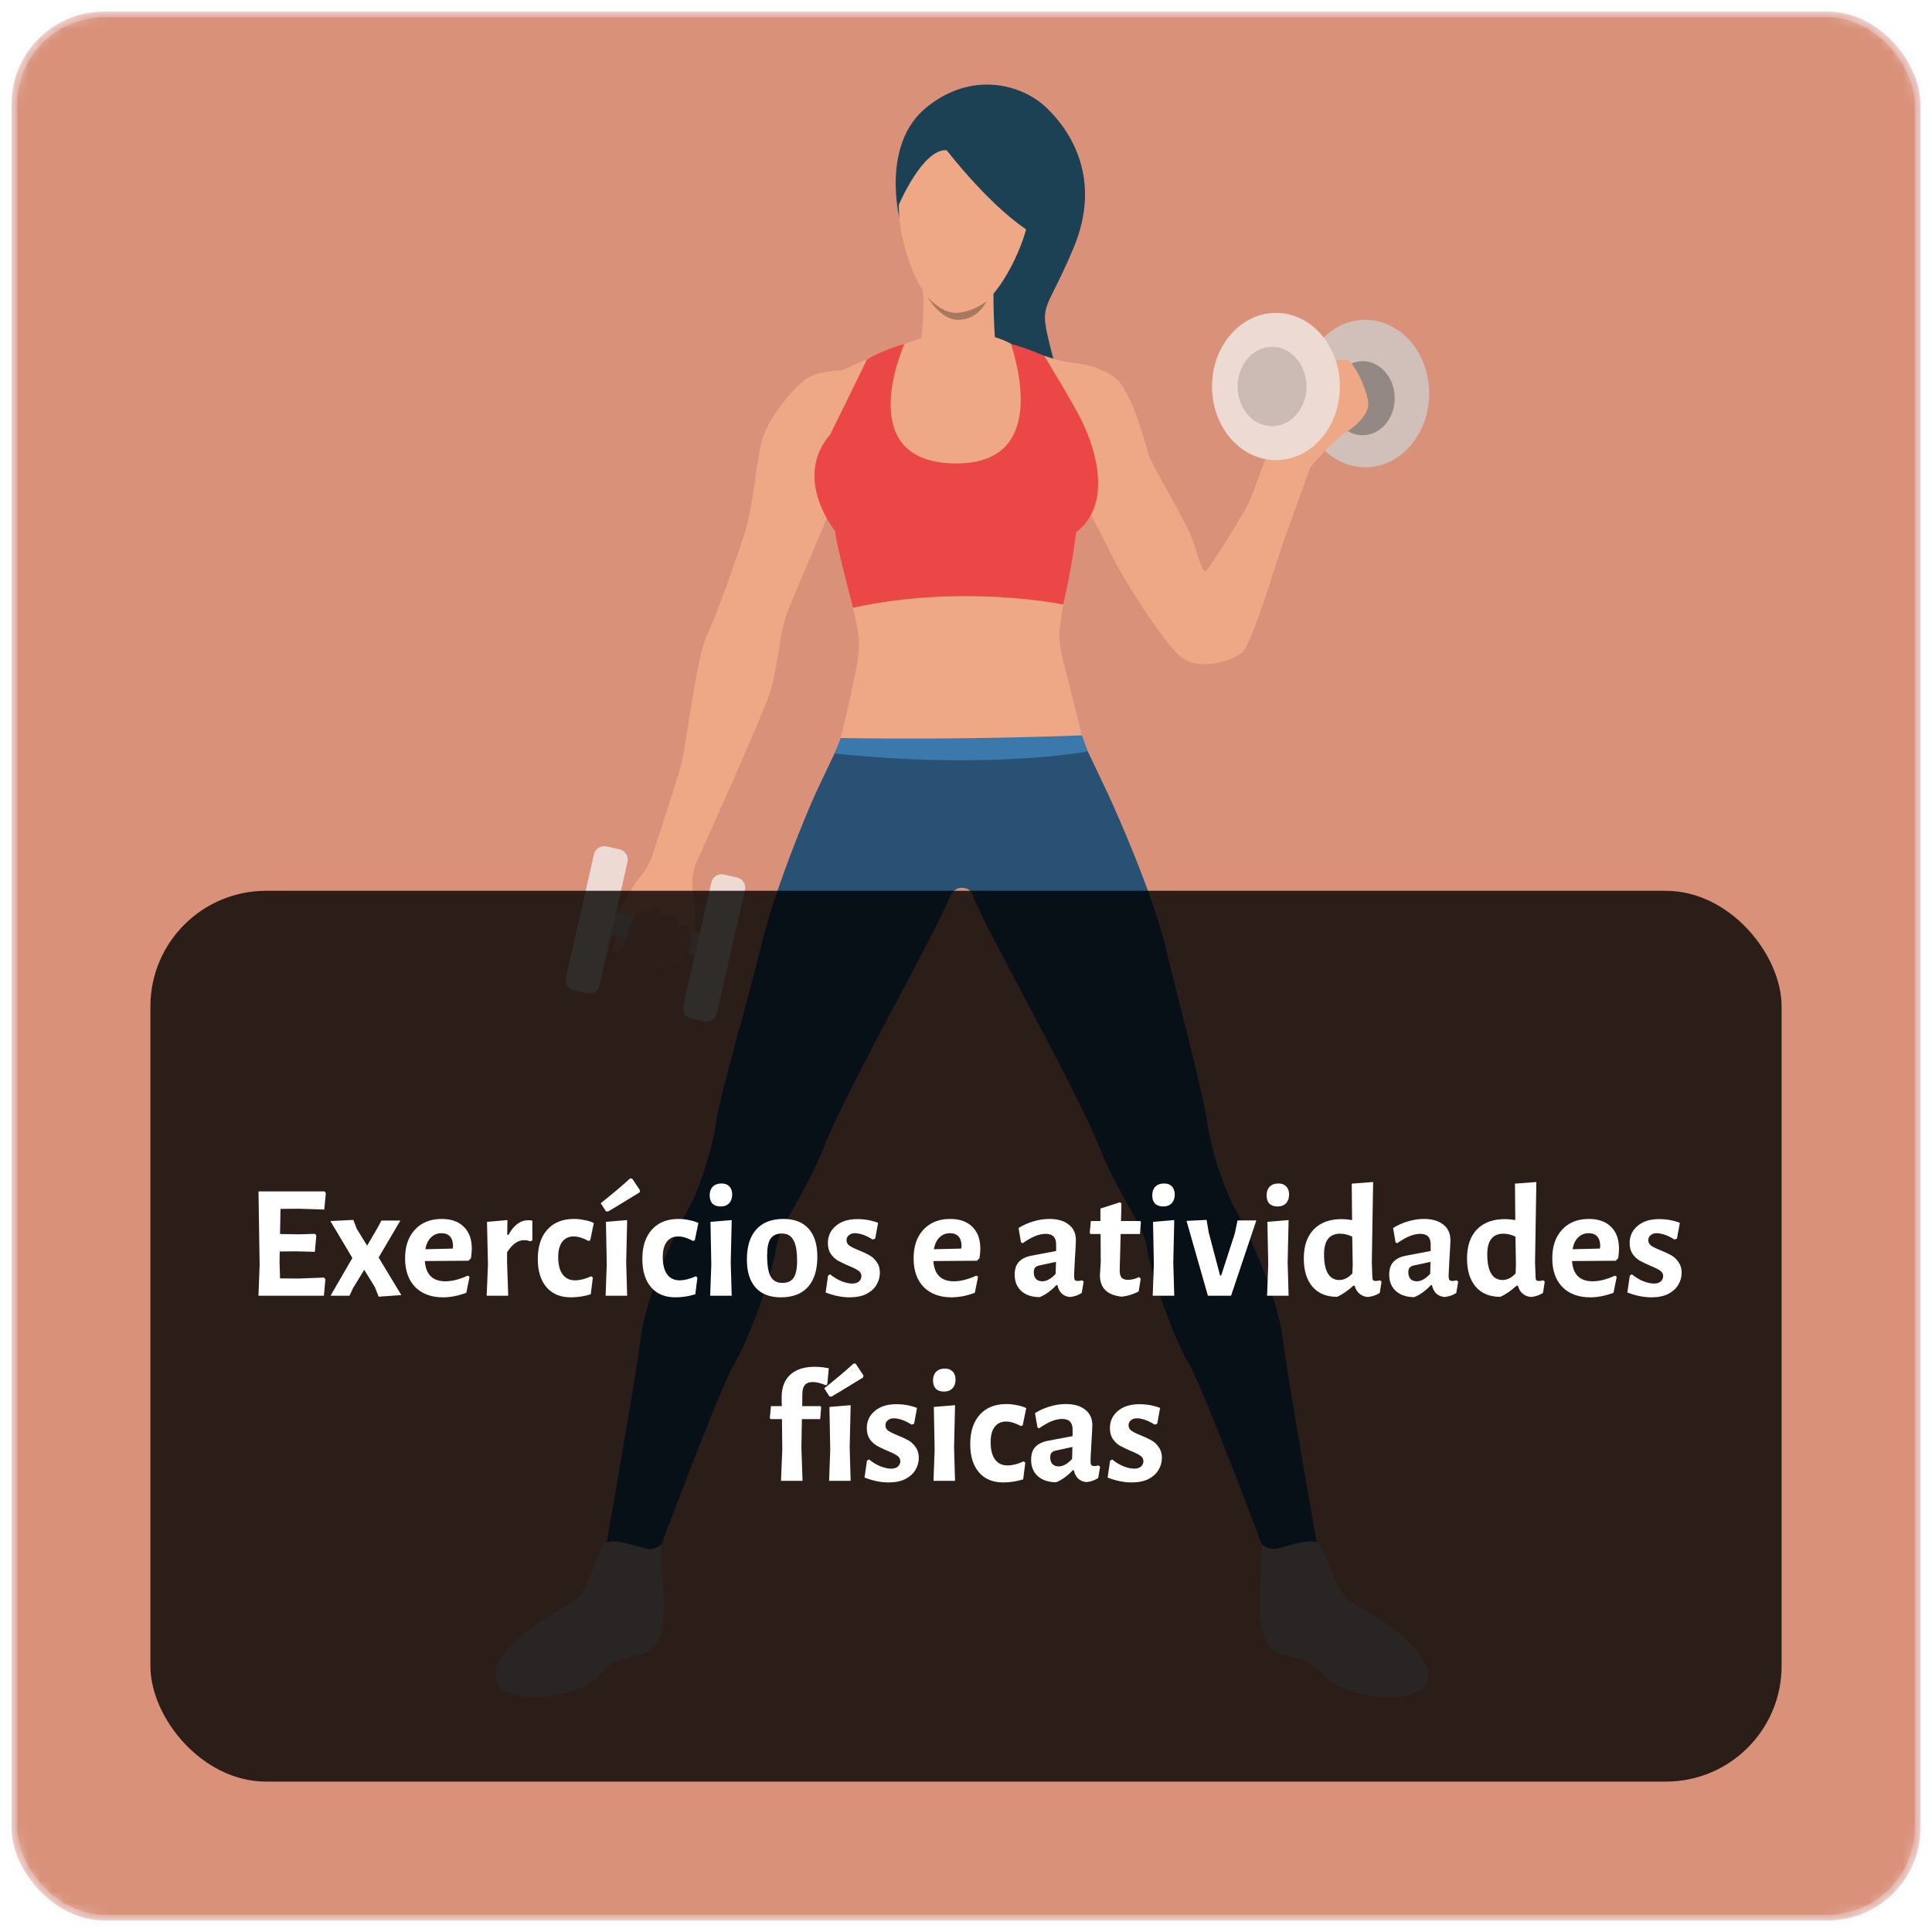 <svg width="167" height="167" viewBox="0 0 167 167" fill="none" xmlns="http://www.w3.org/2000/svg">
<mask id="mask0_206:36606" style="mask-type:alpha" maskUnits="userSpaceOnUse" x="0" y="0" width="167" height="167">
<rect x="1" y="1" width="165" height="165" rx="8" fill="#5988D6" stroke="#EDE6FC" stroke-opacity="0.3"/>
</mask>
<g mask="url(#mask0_206:36606)">
<rect x="1" y="1" width="165" height="165" rx="8" fill="#D9917A" stroke="#EDE6FC" stroke-opacity="0.3"/>
<path d="M77.739 18.803C77.739 18.803 76.16 12.489 80.058 9.301C83.956 6.112 88.284 7.243 90.445 9.301C92.606 11.359 95.273 15.526 92.791 21.446C90.308 27.365 89.76 25.962 90.872 30.324C91.984 34.685 93.318 37.698 91.121 39.683C88.923 41.669 85.519 41.135 85.198 38.656C84.877 36.176 84.592 27.347 84.365 26.053C84.137 24.759 77.739 18.803 77.739 18.803Z" fill="#1C4154"/>
<path d="M86.323 29.366C86.323 29.366 90.839 31.118 92.488 31.333C94.137 31.548 93.53 36.434 93.53 36.434C93.53 36.434 94.709 39.814 94.628 42.02C94.516 44.99 93.112 45.788 93.018 46C92.924 46.212 91.691 53.229 91.585 54.45C91.478 55.672 91.927 57.239 92.191 58.248C92.494 59.385 93.512 63.558 93.512 63.558C93.512 63.558 85.201 66.071 72.659 63.786C72.659 63.786 73.477 60.545 73.771 58.936C73.932 58.069 74.405 56.408 74.193 54.814C73.981 53.22 72.226 46.521 72.174 45.885C72.123 45.248 68.667 41.738 71.75 37.54C71.75 37.54 72.547 33.182 72.759 32.015C72.759 32.015 78.127 29.569 79.561 29.357C80.994 29.145 86.323 29.366 86.323 29.366Z" fill="#EEA886"/>
<path d="M92.488 31.339C92.488 31.339 94.667 31.403 96.301 32.6C97.934 33.797 99.05 38.662 99.332 39.456C99.614 40.25 102.642 45.275 103.16 46.87C103.678 48.464 103.957 49.461 104.196 49.379C104.436 49.297 107.618 44.312 108.103 43.102C108.649 41.732 110.813 35.749 110.813 35.749L113.117 40.035L113.271 40.392C113.271 40.392 111.053 46.391 110.374 48.543C109.695 50.695 108.103 55.757 107.343 56.423C106.582 57.09 103.675 58.057 102.12 56.82C100.565 55.584 96.94 49.807 96.022 47.855C95.103 45.903 93.312 42.751 93.312 42.751C93.312 42.751 90.43 33.385 92.488 31.339Z" fill="#EEA886"/>
<path d="M72.771 32.03C72.771 32.03 70.471 32.003 69.398 32.958C68.325 33.912 66.288 36.228 65.809 38.259C65.33 40.289 65.051 43.96 64.415 45.951C63.778 47.943 61.99 53.086 61.081 54.959C60.171 56.833 59.326 64.659 58.768 66.52C58.21 68.381 56.164 74.637 56.164 74.637L59.407 76.285C59.407 76.285 65.985 61.855 66.621 59.663C67.258 57.472 67.379 54.814 67.976 53.168C68.573 51.522 71.204 45.527 71.613 44.378C72.022 43.23 76.463 32.533 72.771 32.03Z" fill="#EEA886"/>
<path d="M72.329 64.734C72.329 64.734 71.201 67.065 70.459 68.675C69.716 70.284 66.921 77.025 65.803 81.708C64.684 86.391 62.226 94.59 61.908 96.936C61.59 99.282 60.477 102.816 59.392 104.695C58.307 106.574 55.816 112.109 55.37 115.703C54.925 119.298 52.127 135.135 52.127 135.135C52.127 135.135 53.721 136.651 56.674 134.832C56.674 134.832 62.202 120.004 63.493 117.859C64.784 115.713 66.791 110.048 67.073 107.962C67.355 105.877 69.44 103.625 71.347 98.848C73.253 94.071 80.997 80.398 82.082 77.589C82.082 77.589 82.455 76.449 83.531 76.81L83.119 64.734H72.329Z" fill="#285173"/>
<path d="M93.834 64.559C93.834 64.559 95.046 67.065 95.788 68.662C96.531 70.26 99.65 77.267 100.768 81.938C101.887 86.609 104.018 94.568 104.336 96.914C104.654 99.26 105.77 102.794 106.852 104.674C107.934 106.553 110.431 112.088 110.877 115.682C111.322 119.277 114.12 135.114 114.12 135.114C114.12 135.114 112.526 136.629 109.558 134.811C109.558 134.811 104.027 119.983 102.739 117.837C101.45 115.691 99.441 110.026 99.156 107.941C98.871 105.856 96.792 103.604 94.882 98.827C92.973 94.05 85.235 80.377 84.15 77.568C84.118 77.405 84.048 77.252 83.948 77.121C83.847 76.989 83.717 76.883 83.568 76.81C83.419 76.737 83.256 76.699 83.09 76.699C82.924 76.7 82.761 76.739 82.613 76.813L72.262 64.874L93.834 64.559Z" fill="#285173"/>
<path d="M79.173 11.728C79.173 11.728 76.621 15.769 78.215 21.406C79.809 27.044 82.094 27.402 83.974 26.832C86.259 26.138 88.447 21.376 88.823 19.254C89.199 17.133 90.615 12.016 85.126 11.374C82.619 11.056 80.058 11.143 79.173 11.728Z" fill="#EEA886"/>
<path d="M85.871 25.198C85.871 25.198 85.829 31.33 86.668 33.039C87.508 34.749 79.091 33.691 79.091 33.691C79.091 33.691 80.124 26.762 79.751 25.101C79.379 23.44 85.871 25.198 85.871 25.198Z" fill="#EEA886"/>
<path d="M77.69 17.703C77.69 17.703 79.776 12.81 81.831 12.986C81.831 12.986 85.844 18.218 89.369 20.245C89.369 20.245 93.709 13.129 83.498 10.043C83.498 10.043 77.308 7.597 77.69 17.703Z" fill="#1C4154"/>
<path d="M80.167 25.659C80.167 25.659 81.507 27.274 82.977 27.02C83.812 26.893 84.602 26.557 85.271 26.041C85.271 26.041 84.595 27.647 82.816 27.647C81.285 27.647 80.167 25.659 80.167 25.659Z" fill="#A77860"/>
<path d="M90.266 30.769C90.266 30.769 92.888 35.034 93.53 36.44C93.53 36.44 96.98 42.963 93.018 46.006C92.755 48.104 92.383 50.187 91.903 52.247C91.903 52.247 83.177 50.458 73.735 52.532C73.735 52.532 72.186 46.685 72.186 45.9C72.186 45.9 68.467 41.353 71.762 37.556C71.762 37.556 74.69 31.627 74.932 31.078C74.932 31.078 81.603 26.823 90.266 30.769Z" fill="#EB4747"/>
<path d="M123.537 34.012C123.537 37.537 121.061 40.392 118.009 40.392C114.956 40.392 112.483 37.537 112.483 34.012C112.483 30.487 114.956 27.647 118.009 27.647C121.061 27.647 123.537 30.49 123.537 34.012Z" fill="#D1C0BA"/>
<path d="M120.558 34.421C120.558 36.188 119.315 37.622 117.781 37.622C116.248 37.622 115.008 36.188 115.008 34.421C115.008 32.654 116.251 31.218 117.781 31.218C119.312 31.218 120.558 32.651 120.558 34.421Z" fill="#948884"/>
<path d="M113.268 40.392C113.268 40.392 115.102 38.168 116.19 37.477C117.278 36.786 118.397 35.776 118.263 34.712C118.13 33.648 117.014 31.151 116.323 31.075C115.632 31 113.056 31.845 113.056 31.845L110.807 35.749L113.268 40.392Z" fill="#EEA886"/>
<path d="M115.817 33.409C115.817 36.931 113.344 39.774 110.292 39.774C107.24 39.774 104.763 36.919 104.763 33.409C104.763 29.899 107.24 27.044 110.292 27.044C113.344 27.044 115.817 29.887 115.817 33.409Z" fill="#EDDAD3"/>
<path d="M112.929 33.409C112.929 35.306 111.598 36.843 109.952 36.843C108.306 36.843 106.976 35.306 106.976 33.409C106.976 31.512 108.309 29.975 109.952 29.975C111.595 29.975 112.929 31.515 112.929 33.409Z" fill="#CCBBB5"/>
<path d="M78.175 29.733C78.175 29.733 73.629 39.774 82.31 40.053C90.99 40.332 87.635 30.657 87.396 29.723C87.396 29.723 83.798 27.48 78.175 29.733Z" fill="#EEA886"/>
<path d="M57.158 133.526C56.831 133.792 56.412 133.92 55.992 133.88C55.313 133.801 53.321 132.971 52.442 133.323C51.563 133.674 51.087 137.587 49.375 138.545C47.662 139.503 42.519 142.485 42.798 145.04C43.077 147.596 50.011 146.917 51.806 144.804C53.6 142.691 55.14 143.728 56.589 142.252C58.038 140.776 56.952 134.993 57.158 133.526Z" fill="#CCBBB5"/>
<path d="M109.058 133.495C109.396 133.778 109.831 133.917 110.271 133.88C110.946 133.801 112.941 132.971 113.817 133.323C114.693 133.674 115.172 137.587 116.884 138.545C118.597 139.503 123.74 142.485 123.461 145.04C123.183 147.596 116.248 146.917 114.453 144.804C112.659 142.691 111.119 143.728 109.67 142.252C108.222 140.776 109.292 134.962 109.058 133.495Z" fill="#CCBBB5"/>
<path d="M72.671 63.792C72.671 63.792 82.179 63.998 93.524 63.564L94.021 64.956C94.021 64.956 85.635 66.55 72.138 65.131L72.671 63.792Z" fill="#3B78AB"/>
<path d="M56.962 73.348C56.581 73.74 56.273 74.195 56.052 74.694C55.876 75.203 55.249 75.888 54.955 76.279C54.661 76.67 53.573 78.483 53.44 78.983C53.379 79.186 53.515 80.58 53.349 80.981C53.182 81.38 52.742 82.159 53.097 82.29C53.452 82.42 54.043 81.829 54.043 81.829C54.008 81.931 54.003 82.041 54.03 82.146C54.057 82.25 54.114 82.345 54.194 82.417C54.734 82.823 55.122 82.638 55.122 82.638C55.122 82.638 55.243 83.105 55.513 83.22C55.66 83.297 55.821 83.343 55.986 83.354C56.152 83.365 56.318 83.341 56.474 83.284C56.641 83.48 56.871 83.61 57.125 83.654C57.292 83.68 57.463 83.663 57.622 83.605C57.781 83.547 57.923 83.45 58.035 83.323C58.035 83.323 58.698 83.608 58.983 83.323C59.268 83.038 59.32 82.681 59.477 82.414C59.635 82.147 60.356 79.435 59.929 77.322C59.502 75.21 60.705 73.439 60.705 73.439L56.962 73.348Z" fill="#EEA886"/>
<path d="M51.834 78.596L51.386 80.456L61.516 82.899L61.964 81.04L51.834 78.596Z" fill="#D1C0BA"/>
<path d="M53.994 81.559C53.994 81.559 54.528 79.135 55.285 78.759C56.043 78.383 55.892 79.259 55.892 79.259C55.892 79.259 56.019 78.383 56.737 78.407C57.456 78.431 57.231 79.456 57.231 79.456C57.27 79.368 57.327 79.288 57.397 79.223C57.468 79.157 57.551 79.106 57.641 79.073C57.731 79.04 57.828 79.025 57.924 79.03C58.02 79.035 58.114 79.059 58.201 79.101C58.889 79.383 58.504 80.192 58.504 80.192C58.504 80.192 59.414 79.504 59.653 80.389C60.077 81.887 58.956 83.32 58.956 83.32C58.956 83.32 58.653 83.642 58.007 83.32C58.007 83.32 57.313 84.157 56.449 83.281C56.449 83.281 55.237 83.648 55.097 82.635C55.106 82.638 53.803 82.957 53.994 81.559Z" fill="#DB9C7C"/>
<path d="M50.742 85.863L49.596 85.603C49.364 85.548 49.163 85.404 49.036 85.202C48.909 85 48.866 84.757 48.917 84.524L51.342 73.84C51.397 73.607 51.541 73.406 51.743 73.279C51.944 73.152 52.188 73.11 52.421 73.16L53.564 73.421C53.796 73.476 53.997 73.62 54.124 73.822C54.251 74.024 54.294 74.267 54.243 74.5L51.818 85.184C51.763 85.416 51.62 85.617 51.418 85.743C51.217 85.87 50.974 85.913 50.742 85.863Z" fill="#EDDAD3"/>
<path d="M63.715 75.852L62.569 75.591C62.084 75.48 61.601 75.784 61.491 76.269L59.055 86.954C58.945 87.439 59.248 87.922 59.733 88.032L60.88 88.294C61.364 88.404 61.847 88.101 61.957 87.616L64.393 76.93C64.503 76.445 64.2 75.963 63.715 75.852Z" fill="#EDDAD3"/>
</g>
<g filter="url(#filter0_b_206:36606)">
<rect x="13" y="77" width="141" height="77" rx="10" fill="black" fill-opacity="0.8"/>
</g>
<path d="M28.014 110.432L28.126 110.586L28 112H22.344L22.442 109.312L22.344 102.984H28.056L28.168 103.138L28.028 104.552L25.872 104.482L24.248 104.496L24.206 106.666L25.76 106.694L27.23 106.652L27.342 106.792L27.216 108.206L25.62 108.164L24.178 108.178L24.164 109.144L24.206 110.502L25.788 110.516L28.014 110.432ZM30.839 106.218L31.735 107.674L32.617 106.162L32.967 105.504H34.605L32.729 108.696L34.689 111.944L32.729 112.084L32.407 111.258L31.483 109.76L30.517 111.342L30.209 112H28.571L30.461 108.738L28.557 105.546L30.545 105.448L30.839 106.218ZM40.503 108.976L36.723 109.004C36.807 110.171 37.4 110.754 38.501 110.754C39.08 110.754 39.724 110.591 40.433 110.264L40.587 110.362L40.307 111.748C39.598 112.009 38.931 112.14 38.305 112.14C37.279 112.14 36.471 111.841 35.883 111.244C35.305 110.647 35.015 109.821 35.015 108.766C35.015 107.721 35.3 106.895 35.869 106.288C36.439 105.672 37.209 105.364 38.179 105.364C39.01 105.364 39.649 105.593 40.097 106.05C40.555 106.498 40.783 107.128 40.783 107.94C40.783 108.155 40.76 108.425 40.713 108.752L40.503 108.976ZM39.159 107.73C39.159 107.357 39.075 107.077 38.907 106.89C38.739 106.694 38.492 106.596 38.165 106.596C37.801 106.596 37.498 106.717 37.255 106.96C37.013 107.193 36.849 107.534 36.765 107.982L39.131 107.926L39.159 107.73ZM45.665 105.476C45.749 105.476 45.866 105.485 46.015 105.504V107.226L45.819 107.296C45.66 107.231 45.488 107.198 45.301 107.198C44.76 107.198 44.27 107.548 43.831 108.248V109.13L43.929 112H42.067L42.179 109.312L42.095 105.616L43.859 105.462L43.845 106.736H43.957C44.414 105.896 44.984 105.476 45.665 105.476ZM49.608 105.364C49.916 105.364 50.219 105.397 50.518 105.462C50.826 105.518 51.097 105.602 51.33 105.714L51.022 107.198L50.868 107.268C50.392 107.007 49.967 106.876 49.594 106.876C49.165 106.876 48.833 107.03 48.6 107.338C48.367 107.646 48.25 108.085 48.25 108.654C48.25 109.307 48.376 109.807 48.628 110.152C48.88 110.497 49.239 110.67 49.706 110.67C50.126 110.67 50.593 110.553 51.106 110.32L51.246 110.432L51.064 111.874C50.504 112.051 49.93 112.14 49.342 112.14C48.446 112.14 47.746 111.851 47.242 111.272C46.738 110.684 46.486 109.867 46.486 108.822C46.486 107.739 46.761 106.895 47.312 106.288C47.863 105.672 48.628 105.364 49.608 105.364ZM52.447 109.312L52.377 105.616L54.211 105.462L54.127 109.13L54.211 112H52.349L52.447 109.312ZM54.645 101.878L55.317 102.886L55.289 103.068C55.084 103.199 54.929 103.292 54.827 103.348C53.66 104.067 52.904 104.524 52.559 104.72L52.377 104.706L51.929 104.006C53.011 103.138 53.856 102.424 54.463 101.864L54.645 101.878ZM58.645 105.364C58.953 105.364 59.257 105.397 59.555 105.462C59.863 105.518 60.134 105.602 60.367 105.714L60.059 107.198L59.905 107.268C59.429 107.007 59.005 106.876 58.631 106.876C58.202 106.876 57.87 107.03 57.637 107.338C57.404 107.646 57.287 108.085 57.287 108.654C57.287 109.307 57.413 109.807 57.665 110.152C57.917 110.497 58.276 110.67 58.743 110.67C59.163 110.67 59.63 110.553 60.143 110.32L60.283 110.432L60.101 111.874C59.541 112.051 58.967 112.14 58.379 112.14C57.483 112.14 56.783 111.851 56.279 111.272C55.775 110.684 55.523 109.867 55.523 108.822C55.523 107.739 55.798 106.895 56.349 106.288C56.9 105.672 57.665 105.364 58.645 105.364ZM61.484 109.312L61.414 105.616L63.248 105.462L63.164 109.13L63.248 112H61.386L61.484 109.312ZM62.366 102.298C62.655 102.298 62.879 102.382 63.038 102.55C63.206 102.718 63.29 102.951 63.29 103.25C63.29 103.567 63.201 103.819 63.024 104.006C62.847 104.193 62.604 104.286 62.296 104.286C61.988 104.286 61.75 104.202 61.582 104.034C61.423 103.866 61.344 103.628 61.344 103.32C61.344 103.012 61.433 102.765 61.61 102.578C61.797 102.391 62.049 102.298 62.366 102.298ZM67.71 105.364C68.662 105.364 69.39 105.644 69.894 106.204C70.398 106.764 70.65 107.571 70.65 108.626C70.65 109.765 70.38 110.637 69.838 111.244C69.297 111.841 68.518 112.14 67.5 112.14C66.548 112.14 65.82 111.86 65.316 111.3C64.812 110.74 64.56 109.933 64.56 108.878C64.56 107.739 64.831 106.871 65.372 106.274C65.914 105.667 66.693 105.364 67.71 105.364ZM67.584 106.624C67.136 106.624 66.81 106.773 66.604 107.072C66.408 107.371 66.31 107.851 66.31 108.514C66.31 109.373 66.413 109.984 66.618 110.348C66.824 110.712 67.16 110.894 67.626 110.894C68.074 110.894 68.396 110.749 68.592 110.46C68.798 110.161 68.9 109.676 68.9 109.004C68.9 108.155 68.793 107.548 68.578 107.184C68.373 106.811 68.042 106.624 67.584 106.624ZM74.11 105.378C74.745 105.378 75.342 105.485 75.902 105.7L75.65 107.072L75.426 107.142C75.156 106.965 74.885 106.829 74.614 106.736C74.344 106.643 74.106 106.596 73.9 106.596C73.676 106.596 73.499 106.657 73.368 106.778C73.238 106.89 73.172 107.03 73.172 107.198C73.172 107.394 73.256 107.553 73.424 107.674C73.602 107.795 73.877 107.931 74.25 108.08C74.624 108.229 74.932 108.374 75.174 108.514C75.417 108.654 75.622 108.85 75.79 109.102C75.968 109.345 76.056 109.648 76.056 110.012C76.056 110.385 75.958 110.735 75.762 111.062C75.576 111.379 75.286 111.641 74.894 111.846C74.502 112.042 74.022 112.14 73.452 112.14C72.78 112.14 72.085 112 71.366 111.72L71.576 110.264L71.758 110.152C72.048 110.395 72.37 110.591 72.724 110.74C73.079 110.88 73.392 110.95 73.662 110.95C73.914 110.95 74.11 110.889 74.25 110.768C74.39 110.637 74.46 110.483 74.46 110.306C74.46 110.11 74.372 109.951 74.194 109.83C74.026 109.709 73.756 109.573 73.382 109.424C73 109.256 72.687 109.107 72.444 108.976C72.202 108.836 71.992 108.64 71.814 108.388C71.646 108.136 71.562 107.823 71.562 107.45C71.562 106.843 71.791 106.349 72.248 105.966C72.706 105.574 73.326 105.378 74.11 105.378ZM84.459 108.976L80.678 109.004C80.763 110.171 81.355 110.754 82.457 110.754C83.035 110.754 83.679 110.591 84.388 110.264L84.543 110.362L84.263 111.748C83.553 112.009 82.886 112.14 82.26 112.14C81.234 112.14 80.427 111.841 79.838 111.244C79.26 110.647 78.971 109.821 78.971 108.766C78.971 107.721 79.255 106.895 79.825 106.288C80.394 105.672 81.164 105.364 82.135 105.364C82.965 105.364 83.605 105.593 84.052 106.05C84.51 106.498 84.739 107.128 84.739 107.94C84.739 108.155 84.715 108.425 84.668 108.752L84.459 108.976ZM83.115 107.73C83.115 107.357 83.031 107.077 82.862 106.89C82.695 106.694 82.447 106.596 82.121 106.596C81.757 106.596 81.453 106.717 81.21 106.96C80.968 107.193 80.805 107.534 80.721 107.982L83.087 107.926L83.115 107.73ZM90.703 105.364C91.422 105.364 91.982 105.527 92.383 105.854C92.794 106.171 92.999 106.619 92.999 107.198C92.999 107.366 92.971 107.898 92.915 108.794C92.906 109.055 92.892 109.326 92.873 109.606C92.854 109.877 92.845 110.11 92.845 110.306C92.845 110.465 92.868 110.577 92.915 110.642C92.962 110.698 93.046 110.726 93.167 110.726C93.26 110.726 93.382 110.707 93.531 110.67L93.671 110.782L93.503 111.762C93.204 111.958 92.864 112.075 92.481 112.112C92.201 112.084 91.968 111.986 91.781 111.818C91.594 111.641 91.468 111.398 91.403 111.09H91.305C90.838 111.585 90.358 111.93 89.863 112.126C89.191 112.117 88.664 111.939 88.281 111.594C87.898 111.249 87.707 110.777 87.707 110.18C87.707 109.713 87.824 109.349 88.057 109.088C88.3 108.817 88.664 108.635 89.149 108.542L91.291 108.136V107.562C91.291 106.955 90.992 106.652 90.395 106.652C90.106 106.652 89.798 106.717 89.471 106.848C89.154 106.979 88.794 107.184 88.393 107.464L88.253 107.38L88.043 106.148C88.444 105.896 88.874 105.705 89.331 105.574C89.788 105.434 90.246 105.364 90.703 105.364ZM89.793 109.396C89.644 109.433 89.532 109.499 89.457 109.592C89.392 109.676 89.359 109.807 89.359 109.984C89.359 110.227 89.424 110.418 89.555 110.558C89.686 110.689 89.868 110.754 90.101 110.754C90.465 110.754 90.848 110.539 91.249 110.11L91.277 109.074L89.793 109.396ZM97.513 110.628C97.812 110.628 98.125 110.549 98.451 110.39L98.605 110.53L98.423 111.636C97.947 111.879 97.462 112.028 96.967 112.084C95.707 111.953 95.077 111.337 95.077 110.236L95.147 109.074L95.133 106.666H94.265L94.195 106.568L94.293 105.546H95.119V104.468L96.813 103.922L96.939 104.034L96.897 105.546H98.563L98.619 105.644L98.535 106.666H96.869L96.785 109.802C96.785 110.101 96.841 110.315 96.953 110.446C97.065 110.567 97.252 110.628 97.513 110.628ZM99.738 109.312L99.668 105.616L101.502 105.462L101.418 109.13L101.502 112H99.64L99.738 109.312ZM100.62 102.298C100.909 102.298 101.133 102.382 101.292 102.55C101.46 102.718 101.544 102.951 101.544 103.25C101.544 103.567 101.455 103.819 101.278 104.006C101.1 104.193 100.858 104.286 100.55 104.286C100.242 104.286 100.004 104.202 99.836 104.034C99.677 103.866 99.598 103.628 99.598 103.32C99.598 103.012 99.686 102.765 99.864 102.578C100.05 102.391 100.302 102.298 100.62 102.298ZM104.48 106.526L105.46 110.25H105.558L106.734 106.624L106.972 105.49H108.596L106.412 112H104.41L102.562 105.532L104.298 105.448L104.48 106.526ZM109.623 109.312L109.553 105.616L111.387 105.462L111.303 109.13L111.387 112H109.525L109.623 109.312ZM110.505 102.298C110.794 102.298 111.018 102.382 111.177 102.55C111.345 102.718 111.429 102.951 111.429 103.25C111.429 103.567 111.34 103.819 111.163 104.006C110.985 104.193 110.743 104.286 110.435 104.286C110.127 104.286 109.889 104.202 109.721 104.034C109.562 103.866 109.483 103.628 109.483 103.32C109.483 103.012 109.571 102.765 109.749 102.578C109.935 102.391 110.187 102.298 110.505 102.298ZM118.579 109.13L118.621 110.306C118.621 110.465 118.64 110.577 118.677 110.642C118.724 110.698 118.803 110.726 118.915 110.726C119.018 110.726 119.144 110.707 119.293 110.67L119.419 110.782L119.265 111.762C118.948 111.958 118.602 112.075 118.229 112.112C117.94 112.084 117.697 111.986 117.501 111.818C117.305 111.65 117.17 111.421 117.095 111.132H116.983C116.526 111.552 116.059 111.874 115.583 112.098C114.668 112.098 113.959 111.809 113.455 111.23C112.951 110.642 112.699 109.83 112.699 108.794C112.699 107.693 112.988 106.848 113.567 106.26C114.146 105.672 114.948 105.378 115.975 105.378C116.246 105.378 116.544 105.406 116.871 105.462L116.843 102.312L118.691 102.172L118.579 109.13ZM115.849 106.638C114.916 106.638 114.449 107.231 114.449 108.416C114.449 109.153 114.561 109.709 114.785 110.082C115.009 110.455 115.336 110.642 115.765 110.642C116.176 110.642 116.554 110.451 116.899 110.068L116.927 109.298L116.885 106.89C116.521 106.722 116.176 106.638 115.849 106.638ZM123.078 105.364C123.797 105.364 124.357 105.527 124.758 105.854C125.169 106.171 125.374 106.619 125.374 107.198C125.374 107.366 125.346 107.898 125.29 108.794C125.281 109.055 125.267 109.326 125.248 109.606C125.229 109.877 125.22 110.11 125.22 110.306C125.22 110.465 125.243 110.577 125.29 110.642C125.337 110.698 125.421 110.726 125.542 110.726C125.635 110.726 125.757 110.707 125.906 110.67L126.046 110.782L125.878 111.762C125.579 111.958 125.239 112.075 124.856 112.112C124.576 112.084 124.343 111.986 124.156 111.818C123.969 111.641 123.843 111.398 123.778 111.09H123.68C123.213 111.585 122.733 111.93 122.238 112.126C121.566 112.117 121.039 111.939 120.656 111.594C120.273 111.249 120.082 110.777 120.082 110.18C120.082 109.713 120.199 109.349 120.432 109.088C120.675 108.817 121.039 108.635 121.524 108.542L123.666 108.136V107.562C123.666 106.955 123.367 106.652 122.77 106.652C122.481 106.652 122.173 106.717 121.846 106.848C121.529 106.979 121.169 107.184 120.768 107.464L120.628 107.38L120.418 106.148C120.819 105.896 121.249 105.705 121.706 105.574C122.163 105.434 122.621 105.364 123.078 105.364ZM122.168 109.396C122.019 109.433 121.907 109.499 121.832 109.592C121.767 109.676 121.734 109.807 121.734 109.984C121.734 110.227 121.799 110.418 121.93 110.558C122.061 110.689 122.243 110.754 122.476 110.754C122.84 110.754 123.223 110.539 123.624 110.11L123.652 109.074L122.168 109.396ZM132.688 109.13L132.73 110.306C132.73 110.465 132.749 110.577 132.786 110.642C132.833 110.698 132.912 110.726 133.024 110.726C133.127 110.726 133.253 110.707 133.402 110.67L133.528 110.782L133.374 111.762C133.057 111.958 132.712 112.075 132.338 112.112C132.049 112.084 131.806 111.986 131.61 111.818C131.414 111.65 131.279 111.421 131.204 111.132H131.092C130.635 111.552 130.168 111.874 129.692 112.098C128.778 112.098 128.068 111.809 127.564 111.23C127.06 110.642 126.808 109.83 126.808 108.794C126.808 107.693 127.098 106.848 127.676 106.26C128.255 105.672 129.058 105.378 130.084 105.378C130.355 105.378 130.654 105.406 130.98 105.462L130.952 102.312L132.8 102.172L132.688 109.13ZM129.958 106.638C129.025 106.638 128.558 107.231 128.558 108.416C128.558 109.153 128.67 109.709 128.894 110.082C129.118 110.455 129.445 110.642 129.874 110.642C130.285 110.642 130.663 110.451 131.008 110.068L131.036 109.298L130.994 106.89C130.63 106.722 130.285 106.638 129.958 106.638ZM139.665 108.976L135.885 109.004C135.969 110.171 136.562 110.754 137.663 110.754C138.242 110.754 138.886 110.591 139.595 110.264L139.749 110.362L139.469 111.748C138.76 112.009 138.093 112.14 137.467 112.14C136.441 112.14 135.633 111.841 135.045 111.244C134.467 110.647 134.177 109.821 134.177 108.766C134.177 107.721 134.462 106.895 135.031 106.288C135.601 105.672 136.371 105.364 137.341 105.364C138.172 105.364 138.811 105.593 139.259 106.05C139.717 106.498 139.945 107.128 139.945 107.94C139.945 108.155 139.922 108.425 139.875 108.752L139.665 108.976ZM138.321 107.73C138.321 107.357 138.237 107.077 138.069 106.89C137.901 106.694 137.654 106.596 137.327 106.596C136.963 106.596 136.66 106.717 136.417 106.96C136.175 107.193 136.011 107.534 135.927 107.982L138.293 107.926L138.321 107.73ZM143.413 105.378C144.048 105.378 144.645 105.485 145.205 105.7L144.953 107.072L144.729 107.142C144.458 106.965 144.188 106.829 143.917 106.736C143.646 106.643 143.408 106.596 143.203 106.596C142.979 106.596 142.802 106.657 142.671 106.778C142.54 106.89 142.475 107.03 142.475 107.198C142.475 107.394 142.559 107.553 142.727 107.674C142.904 107.795 143.18 107.931 143.553 108.08C143.926 108.229 144.234 108.374 144.477 108.514C144.72 108.654 144.925 108.85 145.093 109.102C145.27 109.345 145.359 109.648 145.359 110.012C145.359 110.385 145.261 110.735 145.065 111.062C144.878 111.379 144.589 111.641 144.197 111.846C143.805 112.042 143.324 112.14 142.755 112.14C142.083 112.14 141.388 112 140.669 111.72L140.879 110.264L141.061 110.152C141.35 110.395 141.672 110.591 142.027 110.74C142.382 110.88 142.694 110.95 142.965 110.95C143.217 110.95 143.413 110.889 143.553 110.768C143.693 110.637 143.763 110.483 143.763 110.306C143.763 110.11 143.674 109.951 143.497 109.83C143.329 109.709 143.058 109.573 142.685 109.424C142.302 109.256 141.99 109.107 141.747 108.976C141.504 108.836 141.294 108.64 141.117 108.388C140.949 108.136 140.865 107.823 140.865 107.45C140.865 106.843 141.094 106.349 141.551 105.966C142.008 105.574 142.629 105.378 143.413 105.378ZM70.42 118.144C70.802 118.144 71.208 118.186 71.638 118.27L71.512 119.656L71.386 119.74C70.947 119.553 70.564 119.46 70.238 119.46C69.659 119.46 69.365 119.791 69.356 120.454L69.342 121.546H70.924L70.98 121.644L70.896 122.666H69.314L69.272 125.13L69.37 128H67.508L67.62 125.298L67.592 122.666H66.612L66.542 122.568L66.64 121.546H67.578L67.564 120.776C67.564 119.936 67.811 119.287 68.306 118.83C68.81 118.373 69.514 118.144 70.42 118.144ZM71.765 125.312L71.695 121.616L73.529 121.462L73.445 125.13L73.529 128H71.667L71.765 125.312ZM73.963 117.878L74.635 118.886L74.607 119.068C74.402 119.199 74.248 119.292 74.145 119.348C72.978 120.067 72.222 120.524 71.877 120.72L71.695 120.706L71.247 120.006C72.33 119.138 73.174 118.424 73.781 117.864L73.963 117.878ZM77.474 121.378C78.108 121.378 78.706 121.485 79.266 121.7L79.013 123.072L78.79 123.142C78.519 122.965 78.248 122.829 77.978 122.736C77.707 122.643 77.469 122.596 77.263 122.596C77.04 122.596 76.862 122.657 76.731 122.778C76.601 122.89 76.535 123.03 76.535 123.198C76.535 123.394 76.62 123.553 76.787 123.674C76.965 123.795 77.24 123.931 77.614 124.08C77.987 124.229 78.295 124.374 78.537 124.514C78.78 124.654 78.986 124.85 79.153 125.102C79.331 125.345 79.419 125.648 79.419 126.012C79.419 126.385 79.322 126.735 79.126 127.062C78.939 127.379 78.65 127.641 78.257 127.846C77.865 128.042 77.385 128.14 76.816 128.14C76.144 128.14 75.448 128 74.73 127.72L74.939 126.264L75.121 126.152C75.411 126.395 75.733 126.591 76.088 126.74C76.442 126.88 76.755 126.95 77.025 126.95C77.278 126.95 77.474 126.889 77.614 126.768C77.754 126.637 77.823 126.483 77.823 126.306C77.823 126.11 77.735 125.951 77.558 125.83C77.389 125.709 77.119 125.573 76.746 125.424C76.363 125.256 76.05 125.107 75.808 124.976C75.565 124.836 75.355 124.64 75.177 124.388C75.01 124.136 74.925 123.823 74.925 123.45C74.925 122.843 75.154 122.349 75.612 121.966C76.069 121.574 76.689 121.378 77.474 121.378ZM80.789 125.312L80.719 121.616L82.553 121.462L82.469 125.13L82.553 128H80.691L80.789 125.312ZM81.671 118.298C81.96 118.298 82.184 118.382 82.343 118.55C82.511 118.718 82.595 118.951 82.595 119.25C82.595 119.567 82.506 119.819 82.329 120.006C82.151 120.193 81.909 120.286 81.601 120.286C81.293 120.286 81.055 120.202 80.887 120.034C80.728 119.866 80.649 119.628 80.649 119.32C80.649 119.012 80.737 118.765 80.915 118.578C81.101 118.391 81.353 118.298 81.671 118.298ZM86.987 121.364C87.295 121.364 87.598 121.397 87.897 121.462C88.205 121.518 88.476 121.602 88.709 121.714L88.401 123.198L88.247 123.268C87.771 123.007 87.346 122.876 86.973 122.876C86.544 122.876 86.212 123.03 85.979 123.338C85.746 123.646 85.629 124.085 85.629 124.654C85.629 125.307 85.755 125.807 86.007 126.152C86.259 126.497 86.618 126.67 87.085 126.67C87.505 126.67 87.972 126.553 88.485 126.32L88.625 126.432L88.443 127.874C87.883 128.051 87.309 128.14 86.721 128.14C85.825 128.14 85.125 127.851 84.621 127.272C84.117 126.684 83.865 125.867 83.865 124.822C83.865 123.739 84.14 122.895 84.691 122.288C85.242 121.672 86.007 121.364 86.987 121.364ZM92.125 121.364C92.844 121.364 93.404 121.527 93.805 121.854C94.216 122.171 94.421 122.619 94.421 123.198C94.421 123.366 94.393 123.898 94.337 124.794C94.328 125.055 94.314 125.326 94.295 125.606C94.276 125.877 94.267 126.11 94.267 126.306C94.267 126.465 94.29 126.577 94.337 126.642C94.384 126.698 94.468 126.726 94.589 126.726C94.682 126.726 94.804 126.707 94.953 126.67L95.093 126.782L94.925 127.762C94.626 127.958 94.286 128.075 93.903 128.112C93.623 128.084 93.39 127.986 93.203 127.818C93.016 127.641 92.89 127.398 92.825 127.09H92.727C92.26 127.585 91.78 127.93 91.285 128.126C90.613 128.117 90.086 127.939 89.703 127.594C89.32 127.249 89.129 126.777 89.129 126.18C89.129 125.713 89.246 125.349 89.479 125.088C89.722 124.817 90.086 124.635 90.571 124.542L92.713 124.136V123.562C92.713 122.955 92.414 122.652 91.817 122.652C91.528 122.652 91.22 122.717 90.893 122.848C90.576 122.979 90.216 123.184 89.815 123.464L89.675 123.38L89.465 122.148C89.866 121.896 90.296 121.705 90.753 121.574C91.21 121.434 91.668 121.364 92.125 121.364ZM91.215 125.396C91.066 125.433 90.954 125.499 90.879 125.592C90.814 125.676 90.781 125.807 90.781 125.984C90.781 126.227 90.846 126.418 90.977 126.558C91.108 126.689 91.29 126.754 91.523 126.754C91.887 126.754 92.27 126.539 92.671 126.11L92.699 125.074L91.215 125.396ZM98.487 121.378C99.122 121.378 99.719 121.485 100.279 121.7L100.027 123.072L99.803 123.142C99.533 122.965 99.262 122.829 98.991 122.736C98.721 122.643 98.483 122.596 98.277 122.596C98.053 122.596 97.876 122.657 97.745 122.778C97.615 122.89 97.549 123.03 97.549 123.198C97.549 123.394 97.633 123.553 97.801 123.674C97.979 123.795 98.254 123.931 98.627 124.08C99.001 124.229 99.309 124.374 99.551 124.514C99.794 124.654 99.999 124.85 100.167 125.102C100.345 125.345 100.433 125.648 100.433 126.012C100.433 126.385 100.335 126.735 100.139 127.062C99.953 127.379 99.663 127.641 99.271 127.846C98.879 128.042 98.399 128.14 97.829 128.14C97.157 128.14 96.462 128 95.743 127.72L95.953 126.264L96.135 126.152C96.425 126.395 96.747 126.591 97.101 126.74C97.456 126.88 97.769 126.95 98.039 126.95C98.291 126.95 98.487 126.889 98.627 126.768C98.767 126.637 98.837 126.483 98.837 126.306C98.837 126.11 98.749 125.951 98.571 125.83C98.403 125.709 98.133 125.573 97.759 125.424C97.377 125.256 97.064 125.107 96.821 124.976C96.579 124.836 96.369 124.64 96.191 124.388C96.023 124.136 95.939 123.823 95.939 123.45C95.939 122.843 96.168 122.349 96.625 121.966C97.083 121.574 97.703 121.378 98.487 121.378Z" fill="white"/>
<defs>
<filter id="filter0_b_206:36606" x="3" y="67" width="161" height="97" filterUnits="userSpaceOnUse" color-interpolation-filters="sRGB">
<feFlood flood-opacity="0" result="BackgroundImageFix"/>
<feGaussianBlur in="BackgroundImage" stdDeviation="5"/>
<feComposite in2="SourceAlpha" operator="in" result="effect1_backgroundBlur_206:36606"/>
<feBlend mode="normal" in="SourceGraphic" in2="effect1_backgroundBlur_206:36606" result="shape"/>
</filter>
</defs>
</svg>
